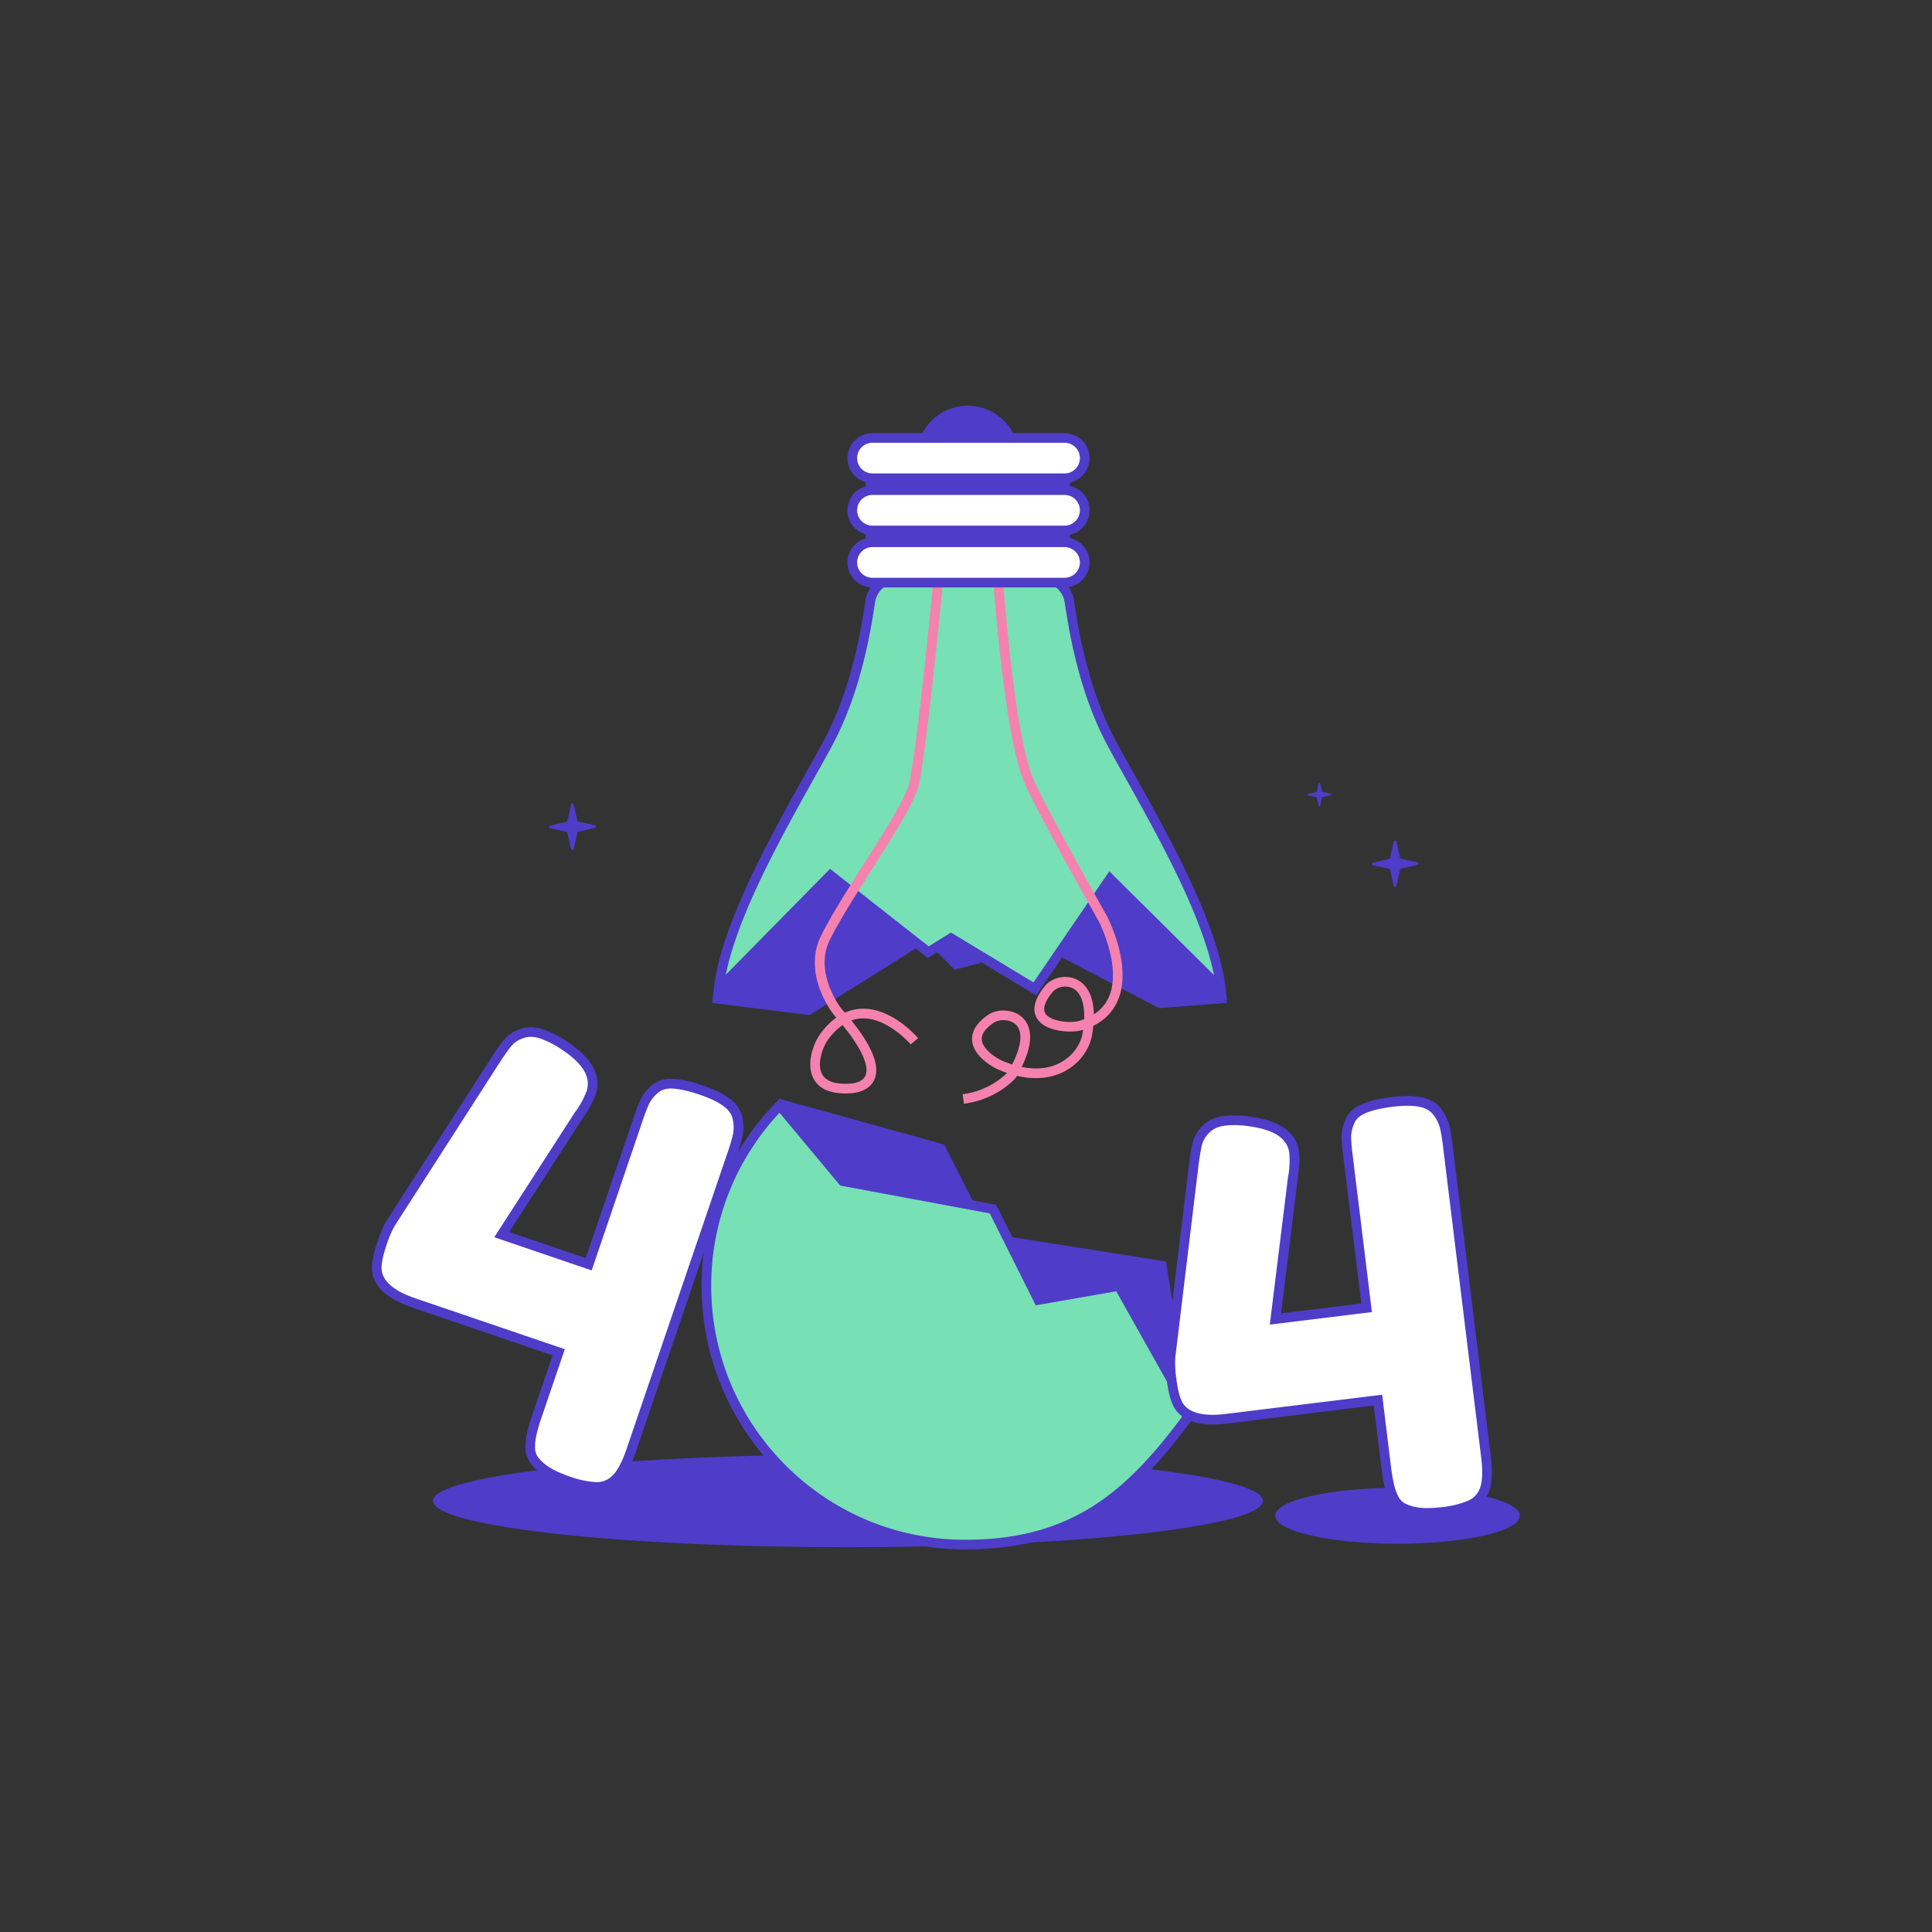 <svg xmlns="http://www.w3.org/2000/svg" width="1200" height="1200" viewBox="0 0 1200 1200"><rect x="0" y="0" width="1200" height="1200" fill="#333333" stroke="none"/><ellipse cx="868.02" cy="941.46" rx="75.98" ry="17.37" fill="#4f3cc9"/><ellipse cx="526.67" cy="932.24" rx="257.78" ry="28.76" fill="#4f3cc9"/><path d="M880.35,535.57l-10.63-2.32-2.42-10.61a.82.82,0,0,0-.8-.64.84.84,0,0,0-.81.64l-2.42,10.66-10.63,2.52a.84.84,0,0,0-.64.82.81.81,0,0,0,.65.79l10.63,2.32,2.41,10.61a.84.84,0,0,0,.81.64.82.82,0,0,0,.8-.64l2.43-10.66,10.63-2.52a.82.82,0,0,0,0-1.61Z" fill="#4f3cc9"/><path d="M369.35,512.57l-10.63-2.32-2.42-10.61a.82.82,0,0,0-.8-.64.84.84,0,0,0-.81.64l-2.42,10.66-10.63,2.52a.84.84,0,0,0-.64.82.81.81,0,0,0,.65.79l10.63,2.32,2.41,10.61a.84.84,0,0,0,.81.64.82.82,0,0,0,.8-.64l2.43-10.66,10.63-2.52a.82.82,0,0,0,0-1.61Z" fill="#4f3cc9"/><path d="M826.66,493l-5.5-1.2-1.24-5.49a.43.43,0,0,0-.84,0l-1.25,5.52-5.5,1.3a.43.43,0,0,0-.33.42.42.42,0,0,0,.34.41l5.5,1.2,1.24,5.49a.43.43,0,0,0,.84,0l1.25-5.52,5.5-1.3a.44.44,0,0,0,.33-.42A.42.42,0,0,0,826.66,493Z" fill="#4f3cc9"/><polygon points="475.66 715.16 484.34 682.6 586.37 710.82 614.59 766.17 724.21 783.54 739.4 877.97 475.66 715.16" fill="#4f3cc9"/><path d="M739.41,878c-38,52.1-72.73,81.4-140,81.4A160.63,160.63,0,0,1,484.33,686.65l39.08,47L616.76,751,645,807.42l49.92-8.68Z" fill="#77e0b5"/><path d="M599.39,962.37c-90.23,0-163.64-73.41-163.64-163.63a162.76,162.76,0,0,1,46.43-114.19l2.32-2.38L525,730.86l93.74,17.44,27.89,55.78,49.82-8.66L743,878.18l-1.13,1.56C703.67,932.07,668.13,962.37,599.39,962.37ZM484.18,691.15a156.7,156.7,0,0,0-42.43,107.59c0,86.92,70.72,157.63,157.64,157.63,65.51,0,99.86-28.8,136.45-78.62l-42.51-75.7-50,8.71-28.55-57.1-92.94-17.3Z" fill="#4f3cc9"/><polygon points="504.96 528.48 442.01 622.9 502.79 630.5 575.51 584.91 592.88 602.28 647.15 588.17 719.87 626.16 762.2 622.9 689.48 526.3 504.96 528.48" fill="#4f3cc9"/><path d="M690.56,461.72c-17.42-32.37-23.36-68.54-26.34-88.07a17.72,17.72,0,0,0-17.53-15H558.07a17.73,17.73,0,0,0-17.54,15c-3,19.53-8.92,55.7-26.34,88.07-19.78,36.75-62.41,105.83-67.84,152.5l69.47-70.55,60.78,47.76,14.11-8.69,52.1,31.48,46.67-68.38,68.92,68.38C753,567.55,710.34,498.47,690.56,461.72Z" fill="#77e0b5"/><path d="M442.36,622.55l1-8.68c4.62-39.7,34.92-93.88,57-133.44,4.09-7.3,7.94-14.2,11.14-20.13,17.76-33,23.54-70.92,26-87.1a20.62,20.62,0,0,1,20.51-17.59h88.62a20.61,20.61,0,0,1,20.5,17.59c2.47,16.18,8.25,54.09,26,87.1h0c3.2,5.93,7,12.83,11.14,20.13,22.12,39.56,52.42,93.74,57,133.44l1,8.51-72.45-71.87-46.24,67.74-53-32-14.33,8.82-60.32-47.39Zm148.33-43.32,51.24,30.95,47.1-69,65,64.45c-7.52-37.56-34.66-86.09-54.89-122.26-4.1-7.32-8-14.24-11.18-20.21h0c-18.26-33.93-24.15-72.55-26.66-89a14.64,14.64,0,0,0-14.57-12.49H558.07a14.65,14.65,0,0,0-14.58,12.49c-2.51,16.5-8.4,55.12-26.66,89-3.22,6-7.08,12.89-11.18,20.21-20.19,36.11-47.28,84.53-54.85,122.06l64.76-65.77,61.25,48.13Z" fill="#4f3cc9"/><path d="M598.71,685.57l-.81-5.94a48.28,48.28,0,0,0,27.62-13.2q-2.19-.73-4.47-1.68c-5.54-2.27-16.26-9-17.21-18.16-.61-5.92,2.81-11.44,10.15-16.4,5.25-3.55,15.17-3.7,21,1.76,4.73,4.42,8.14,13.28-.37,30.75C646,665,654,662.63,659,659.8c8.41-4.66,12.43-12.29,13.38-17.87.13-.78.26-1.55.36-2.31l-.9.27c-5.73,1.68-22,1.35-27.48-6.93-3.59-5.42-2-12.36,4.78-20.64,3.77-4.61,12-7.41,19.27-4.11,4.37,2,10.7,7.36,11,21.82a24.25,24.25,0,0,0,9.43-11c7.87-18.47-5.73-45.53-6.35-46.75-1.84-3.24-35.82-63.23-45.68-84.84-14.05-30.78-20.61-137.63-20.89-142.17l6-.35c.07,1.09,6.77,110.26,20.36,140,9.81,21.5,45.11,83.8,45.47,84.43l0,.09c.64,1.23,15.68,30.52,6.58,51.91a30.76,30.76,0,0,1-15.26,15.76c-.18,1.84-.44,3.79-.8,5.85-1.18,7-6.11,16.41-16.38,22.11-6.29,3.49-16.26,6.42-30.24,3.15l-.41.71-.28.4C630.56,669.86,619.71,682.73,598.71,685.57Zm24.57-51.9a11.15,11.15,0,0,0-5.93,1.49c-5.37,3.62-7.9,7.26-7.54,10.82.57,5.53,8.25,11.06,13.51,13.22q2.77,1.14,5.36,1.95c5.89-11.69,6.73-20.6,2.21-24.82A11.13,11.13,0,0,0,623.28,633.67Zm38.44-20.89a10.53,10.53,0,0,0-7.91,3.34c-3.37,4.13-6.88,9.82-4.42,13.53,3.34,5,15.82,5.94,20.79,4.48,1.11-.32,2.17-.68,3.2-1.07.38-10.11-2.19-17-7.42-19.39A10.35,10.35,0,0,0,661.72,612.78Z" fill="#f582ae"/><path d="M525.1,679.16c-9.75,0-16.37-3-19.67-9-5.2-9.39.17-22.44,3.59-27.29a44.86,44.86,0,0,1,10.41-10.83c-.49-.57-1-1.14-1.52-1.73l-.1-.13c-.81-1-19.54-25.12-7.94-48.77,5.82-11.88,16.25-28.32,26.33-44.21,13.31-21,27.06-42.66,28.77-51.63,6.52-34.34,16.14-139.75,16.24-140.81l6,.55c-.09,1.06-9.74,106.76-16.32,141.38-1.92,10.1-15.36,31.29-29.59,53.72-10,15.76-20.33,32.05-26,43.64-9.7,19.8,6.27,41.12,7.22,42.35q1.15,1.3,2.25,2.58a27.5,27.5,0,0,1,10.12-2.42c18.91-.86,34.7,17.49,35.36,18.27l-4.57,3.89c-.14-.17-14.59-16.91-30.54-16.17a21.22,21.22,0,0,0-6.34,1.28c13.09,16.3,17.8,28.27,14.38,36.46-2.2,5.25-7.6,8.37-15.21,8.78C527,679.13,526,679.16,525.1,679.16Zm-1.78-42.49a38.26,38.26,0,0,0-9.39,9.67c-2.81,4-6.79,14.55-3.26,20.92,2.41,4.35,8.1,6.31,16.92,5.83,3-.16,8.31-1,10-5.1C539.07,664.44,538.9,655.82,523.32,636.67Z" fill="#f582ae"/><path d="M633,285v-1.1A31.92,31.92,0,0,0,601.1,252h0a31.93,31.93,0,0,0-31.93,31.93V285Z" fill="#4f3cc9"/><rect x="537.71" y="276.66" width="126.77" height="77.73" fill="#4f3cc9"/><rect x="529.38" y="336.81" width="144.36" height="25.06" rx="12.53" fill="#fff"/><path d="M661.21,364.87H541.91a15.53,15.53,0,1,1,0-31.06h119.3a15.53,15.53,0,0,1,0,31.06Zm-119.3-25.06a9.53,9.53,0,1,0,0,19.06h119.3a9.55,9.55,0,0,0,9.53-9.53h0a9.54,9.54,0,0,0-9.53-9.53Z" fill="#4f3cc9"/><rect x="529.38" y="304.42" width="144.36" height="25.06" rx="12.53" fill="#fff"/><path d="M661.21,332.48H541.91a15.53,15.53,0,1,1,0-31.06h119.3a15.53,15.53,0,0,1,0,31.06Zm-119.3-25.06a9.53,9.53,0,1,0,0,19.06h119.3a9.53,9.53,0,0,0,0-19.06Z" fill="#4f3cc9"/><rect x="529.38" y="272.03" width="144.36" height="25.06" rx="12.53" fill="#fff"/><path d="M661.21,300.09H541.91a15.53,15.53,0,1,1,0-31.06h119.3a15.53,15.53,0,0,1,0,31.06ZM541.91,275a9.53,9.53,0,1,0,0,19.06h119.3a9.53,9.53,0,0,0,0-19.06Z" fill="#4f3cc9"/><path d="M406.75,676.5q4.23-3.74,11.31-3.35t17.52,3.93q10.44,3.55,16,7.85t6.57,10a26.3,26.3,0,0,1,.16,9.85,105.69,105.69,0,0,1-3.45,11.77L392.09,900.78q-4.39,12.91-9.63,18a16.46,16.46,0,0,1-12.38,4.84,58.44,58.44,0,0,1-16.74-3.48q-9.61-3.29-14.68-6.85a27.77,27.77,0,0,1-7.26-6.91,13.61,13.61,0,0,1-2-8.1q-.08-6.3,3.88-17.9L347,839.93l-89.79-30.59q-23.19-7.9-23.21-22,.15-5.86,3.2-14.81t5.51-12.91L308,658q4.59-6.94,7.43-10.41A19.68,19.68,0,0,1,324,642q5.72-2.12,12.68.25a60.56,60.56,0,0,1,14.45,7.51q21,14.21,16,29.11A59.42,59.42,0,0,1,360,692a3,3,0,0,0-.67.88l-47.75,74,54,18.4,30.81-90.45a96.9,96.9,0,0,1,4.34-11.1A25.06,25.06,0,0,1,406.75,676.5Z" fill="#fff"/><path d="M370.66,926.61H370A62,62,0,0,1,352.37,923c-6.76-2.31-11.81-4.67-15.44-7.24a30.18,30.18,0,0,1-8-7.72,16.54,16.54,0,0,1-2.54-9.77c0-4.58,1.28-10.75,4-18.84l12.8-37.58-86.95-29.63c-16.74-5.7-25.23-14-25.24-24.79.1-4.32,1.2-9.46,3.36-15.79s4-10.66,5.8-13.52L305.5,656.41c3.17-4.8,5.66-8.29,7.63-10.7a22.69,22.69,0,0,1,9.84-6.49c4.46-1.66,9.4-1.58,14.68.22a63.5,63.5,0,0,1,15.18,7.88c15.21,10.26,21,21.21,17.11,32.55-1.29,3.8-3.72,8.33-7.4,13.82l-.17.26-.22.21,0,.05h0l-45.87,71,47.53,16.2,29.84-87.62a98.82,98.82,0,0,1,4.5-11.47,27.59,27.59,0,0,1,6.66-8.12c3.42-3,7.95-4.39,13.46-4.1,5,.27,11.16,1.65,18.33,4.09s12.9,5.26,16.86,8.32c4.3,3.33,6.88,7.31,7.7,11.85a29.57,29.57,0,0,1,.14,11,109.52,109.52,0,0,1-3.55,12.13L394.93,901.75c-3.12,9.15-6.51,15.42-10.39,19.17A19.41,19.41,0,0,1,370.66,926.61ZM329.7,644a13.43,13.43,0,0,0-4.65.82,16.91,16.91,0,0,0-7.28,4.68c-1.82,2.22-4.25,5.63-7.24,10.16l-65.3,101.6A65.78,65.78,0,0,0,240,773.54c-1.93,5.66-2.95,10.34-3,13.92,0,7.82,7.13,14.26,21.18,19l92.63,31.56-14.74,43.26c-2.51,7.38-3.76,13.06-3.72,16.91v.13a10.65,10.65,0,0,0,1.55,6.35,24.82,24.82,0,0,0,6.49,6.1c3.11,2.21,7.8,4.38,13.91,6.47a56.08,56.08,0,0,0,15.87,3.32,13.5,13.5,0,0,0,10.2-4c3.13-3,6.12-8.67,8.88-16.79L452,715.59a103.72,103.72,0,0,0,3.35-11.4,23.77,23.77,0,0,0-.17-8.73c-.55-3.06-2.33-5.73-5.46-8.15-3.43-2.65-8.52-5.14-15.13-7.39s-12.27-3.54-16.71-3.78c-3.94-.22-6.94.65-9.17,2.61h0a22.16,22.16,0,0,0-5.27,6.31,95.08,95.08,0,0,0-4.18,10.72L367.5,789.07,307,768.46l49.71-77a5.77,5.77,0,0,1,1-1.34,57.06,57.06,0,0,0,6.57-12.2c2.91-8.57-1.93-17-14.81-25.65a57.51,57.51,0,0,0-13.74-7.16A18.73,18.73,0,0,0,329.7,644Z" fill="#4f3cc9"/><path d="M838.5,696.49q2.18-5.21,8.72-8t17.48-4.08q10.95-1.35,17.83.1t10.27,6.14a26.37,26.37,0,0,1,4.43,8.81,107.15,107.15,0,0,1,2,12.09L923,904.77q1.66,13.54-.85,20.38a16.41,16.41,0,0,1-9,9.75,58.52,58.52,0,0,1-16.59,4.15q-10.08,1.25-16.2.23a27.39,27.39,0,0,1-9.54-3.06,13.61,13.61,0,0,1-5.37-6.4q-2.8-5.64-4.3-17.81l-5.21-42.38-94.15,11.56q-24.32,3-30.46-9.66-2.41-5.34-3.57-14.73c-.76-6.25-1-10.93-.66-14l14.55-119.92q1.09-8.25,2.15-12.61a19.64,19.64,0,0,1,5.27-8.76q4.23-4.4,11.52-5.29a60,60,0,0,1,16.28.47q25.13,3.62,27.05,19.25a59.4,59.4,0,0,1-.64,14.89,2.56,2.56,0,0,0-.22,1.08l-10.78,87.38,56.63-7-11.65-94.84a99,99,0,0,1-.93-11.88A25,25,0,0,1,838.5,696.49Z" fill="#fff"/><path d="M886.6,942.74a42.05,42.05,0,0,1-6.8-.5,30,30,0,0,1-10.59-3.45,16.5,16.5,0,0,1-6.54-7.69c-2-4.1-3.53-10.23-4.57-18.72L853.26,873l-91.17,11.2c-17.56,2.15-28.84-1.66-33.53-11.34-1.78-3.93-3-9-3.84-15.67s-1-11.34-.67-14.7l14.55-120a130.45,130.45,0,0,1,2.22-13,22.56,22.56,0,0,1,6-10.14c3.3-3.43,7.78-5.51,13.32-6.19a63.51,63.51,0,0,1,17.09.48c18.16,2.62,28.12,10,29.58,21.85.49,4,.28,9.12-.65,15.68l0,.3-.1.28,0,.07h0l-10.36,83.93,49.84-6.12-11.28-91.87a101.31,101.31,0,0,1-1-12.28,27.59,27.59,0,0,1,2.47-10.21h0c1.76-4.2,5.24-7.42,10.33-9.55,4.61-1.93,10.75-3.38,18.28-4.3s13.91-.88,18.8.14c5.32,1.13,9.38,3.59,12.09,7.32a29.69,29.69,0,0,1,4.91,9.83,106.23,106.23,0,0,1,2.08,12.47L925.94,904.4c1.18,9.6.85,16.73-1,21.79a19.45,19.45,0,0,1-10.62,11.45A61.75,61.75,0,0,1,896.85,942,85.25,85.25,0,0,1,886.6,942.74Zm-28.11-76.45,5.56,45.36c1,7.73,2.3,13.4,4,16.84l.06.11a10.62,10.62,0,0,0,4.16,5,25,25,0,0,0,8.5,2.68c3.77.63,8.93.54,15.34-.24a56.29,56.29,0,0,0,15.74-3.92,13.45,13.45,0,0,0,7.44-8c1.5-4.09,1.73-10.47.68-19L896.27,712a103.79,103.79,0,0,0-1.95-11.73,23.6,23.6,0,0,0-4-7.78c-1.83-2.52-4.6-4.15-8.47-5-4.24-.88-9.91-.91-16.83-.06s-12.59,2.16-16.69,3.88c-3.64,1.53-6,3.6-7.12,6.34h0a22.11,22.11,0,0,0-2,8,94.39,94.39,0,0,0,.91,11.47l12,97.83-63.42,7.78,11.23-91a5.45,5.45,0,0,1,.29-1.63,56.06,56.06,0,0,0,.59-13.84c-1.1-9-9.11-14.43-24.5-16.64a57,57,0,0,0-15.48-.46c-4.2.51-7.38,2-9.72,4.39a16.8,16.8,0,0,0-4.52,7.38c-.67,2.79-1.38,6.93-2.1,12.31L730,843.14a65,65,0,0,0,.66,13.29c.73,5.94,1.85,10.6,3.33,13.86,3.41,7,12.63,9.73,27.36,7.92ZM806,732Z" fill="#4f3cc9"/></svg>